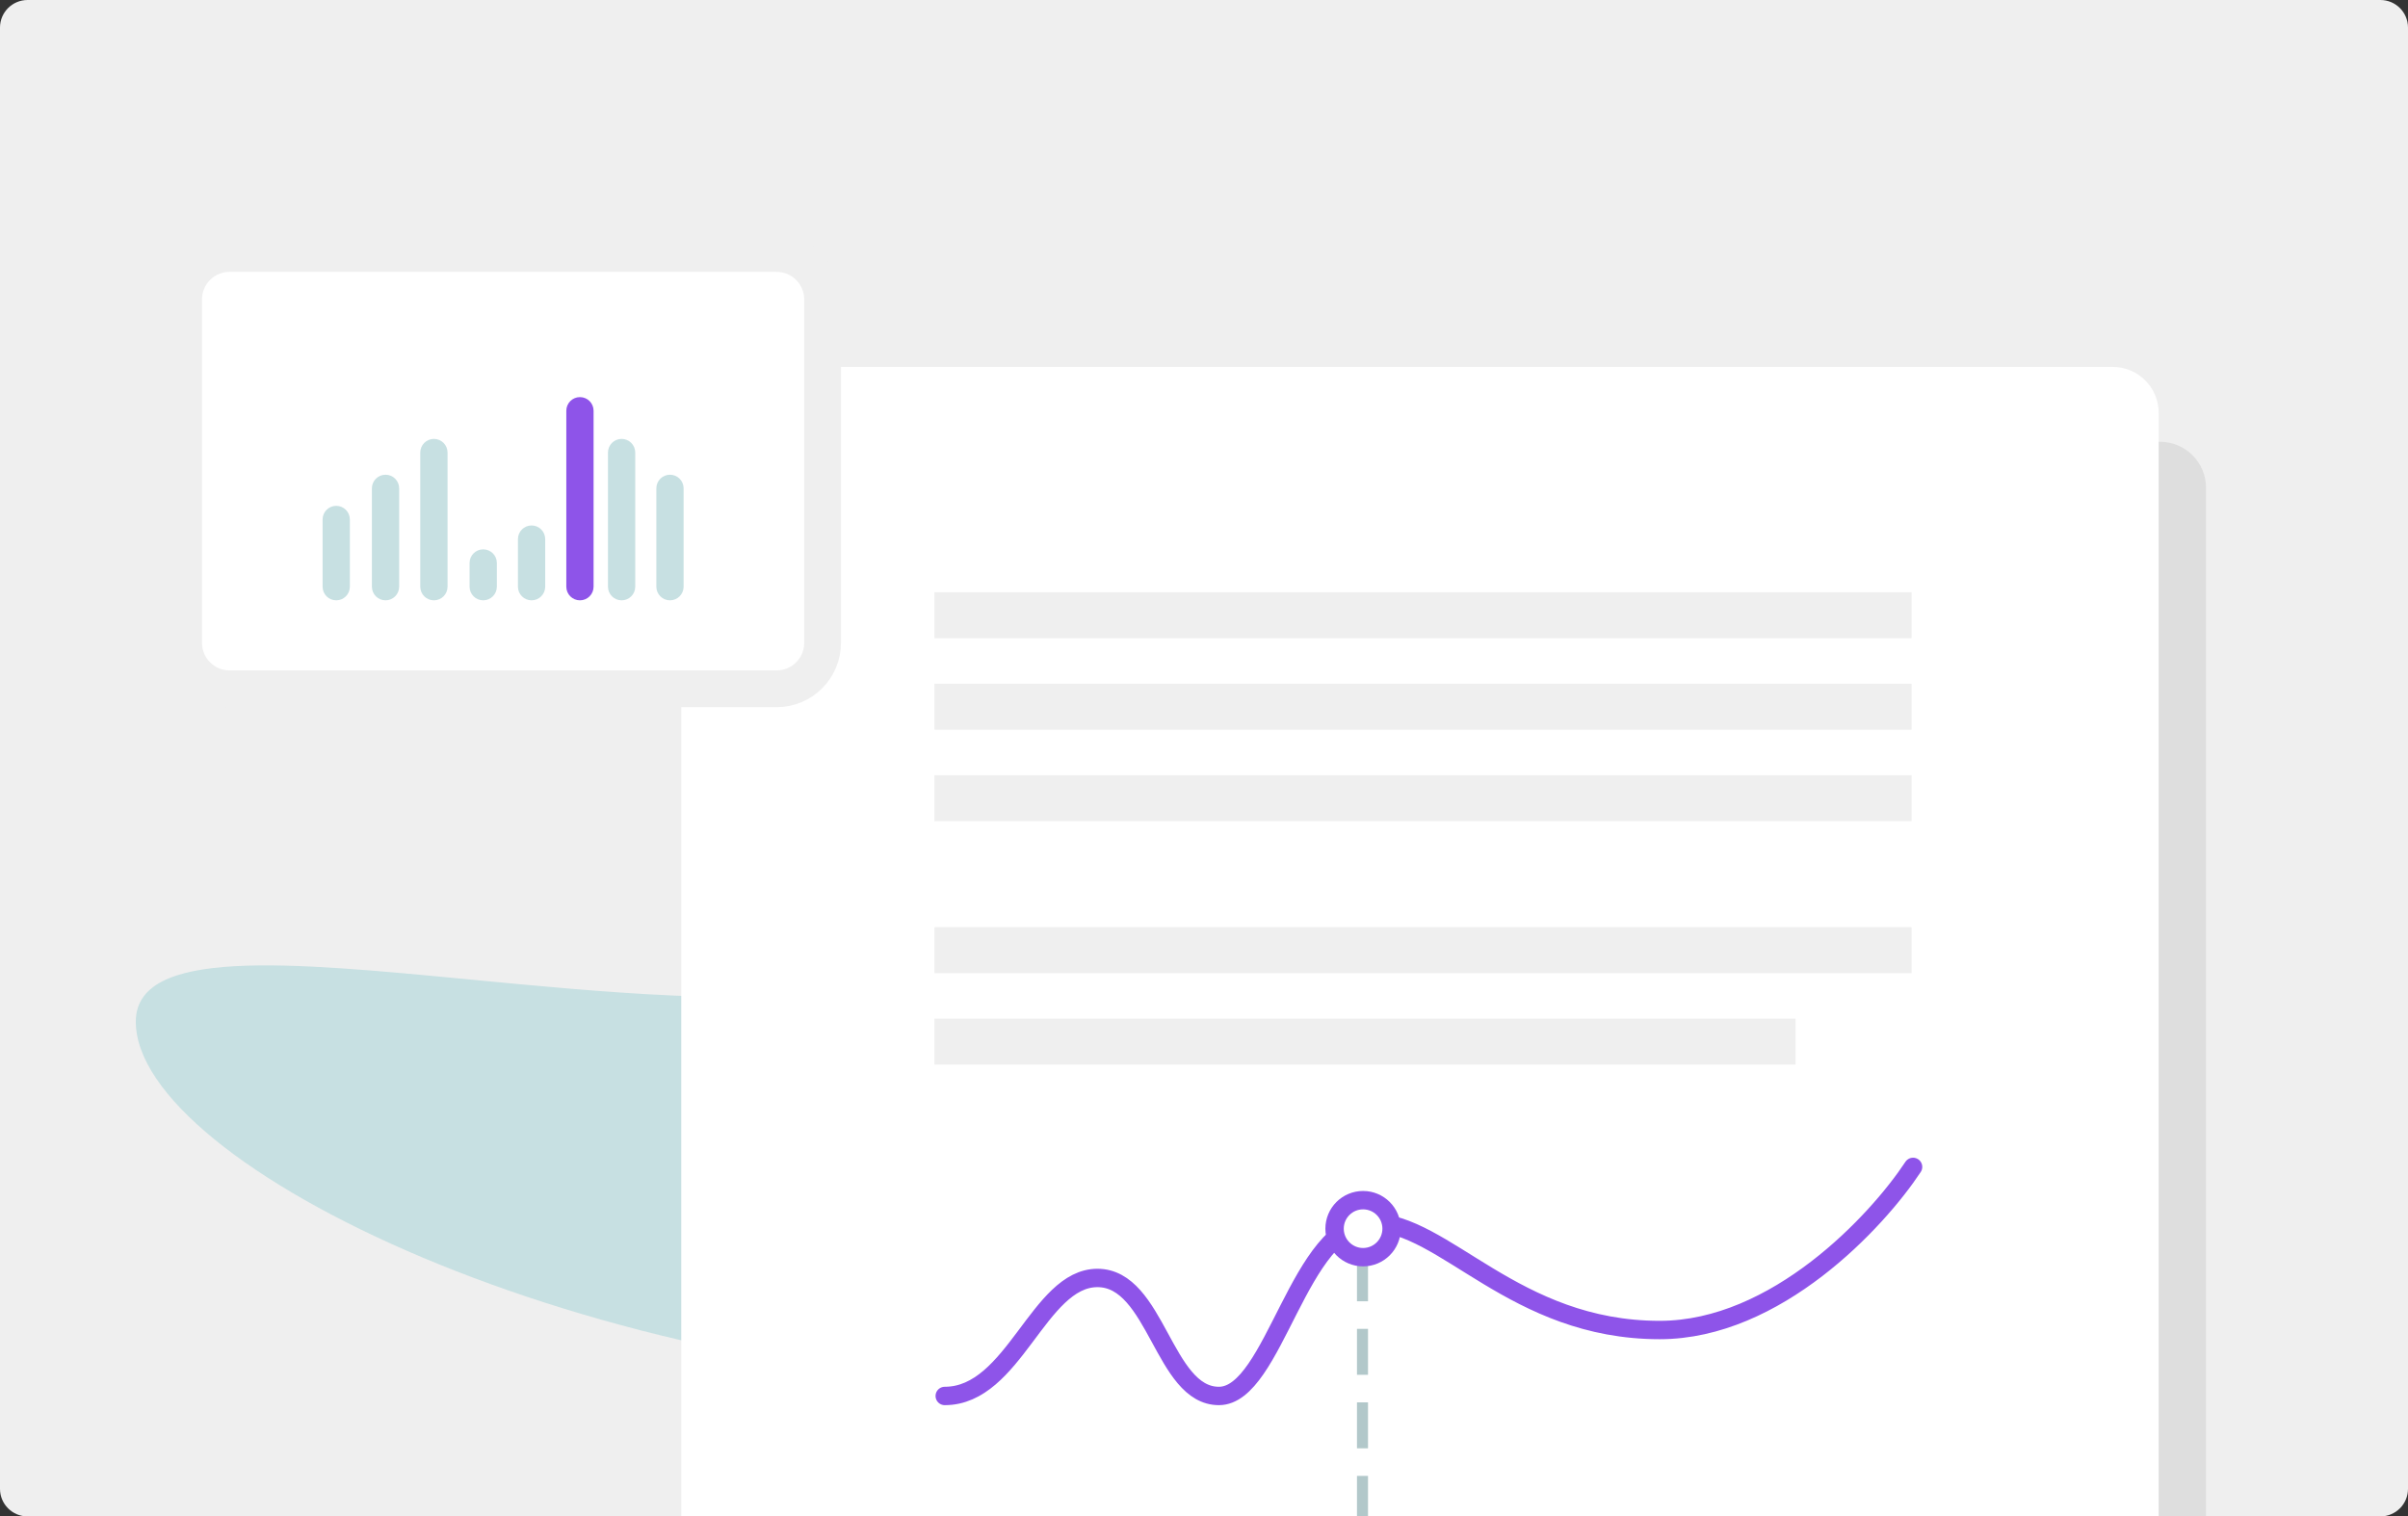 <?xml version="1.0" encoding="utf-8"?>
<!-- Generator: Adobe Illustrator 16.0.0, SVG Export Plug-In . SVG Version: 6.00 Build 0)  -->
<!DOCTYPE svg PUBLIC "-//W3C//DTD SVG 1.1//EN" "http://www.w3.org/Graphics/SVG/1.1/DTD/svg11.dtd">
<svg version="1.1" id="Layer_1" xmlns="http://www.w3.org/2000/svg" xmlns:xlink="http://www.w3.org/1999/xlink" x="0px" y="0px"
	 width="262px" height="165px" viewBox="0 0.559 262 165" enable-background="new 0 0.559 262 165" xml:space="preserve">
<rect x="0" y="0.559" width="262" height="165" fill="#333333" stroke="none"/>
<path fill="#EFEFEF" d="M3,0.559h256c1.656,0,3,1.343,3,3v159c0,1.656-1.344,3-3,3H3c-1.657,0-3-1.344-3-3v-159
	C0,1.902,1.343,0.559,3,0.559z"/>
<path fill="#C7E0E2" d="M201.756,97.641H133.93c-11.988,4.126-24.897,8.564-39.522,10.611c-12.873,1.803-28.947,0.262-43.277-1.113
	c-19.853-1.903-36.355-3.485-36.355,4.59c0,15.642,49.439,39.626,101.637,39.626s89.063-14.251,91.578-33.718
	C209.127,108.844,206.726,102.275,201.756,97.641z"/>
<path fill="#DEDEDE" d="M79.272,53.632c0-2.762,2.239-5,5-5h150.75c2.763,0,5,2.238,5,5v111.926H79.272V53.632z"/>
<path fill="#FFFFFF" d="M74.123,45.482c0-2.761,2.239-5,5-5h150.75c2.762,0,5,2.239,5,5v120.076H74.123V45.482z"/>
<rect x="101.672" y="65.002" fill="#EFEFEF" width="106.316" height="5"/>
<rect x="101.672" y="74.955" fill="#EFEFEF" width="106.316" height="5"/>
<rect x="101.672" y="84.908" fill="#EFEFEF" width="106.316" height="5"/>
<rect x="101.672" y="101.445" fill="#EFEFEF" width="106.316" height="5"/>
<rect x="101.672" y="111.398" fill="#EFEFEF" width="93.691" height="5"/>
<path fill="none" stroke="#8E54E9" stroke-width="2" stroke-linecap="round" d="M102.791,152.453c7.553,0,10.196-12.84,16.616-12.84
	s7.175,12.84,13.217,12.84c6.042,0,8.686-18.882,16.616-18.882c7.93,0,15.482,11.706,31.343,11.706
	c12.688,0,23.665-11.832,27.567-17.748"/>
<line fill="none" stroke="#B2C8CA" stroke-width="1.2" stroke-dasharray="5,3" x1="148.245" y1="137.15" x2="148.245" y2="165.559"/>
<circle fill="#FFFFFF" stroke="#8E54E9" stroke-width="2" cx="148.309" cy="134.25" r="3.102"/>
<path fill="#FFFFFF" stroke="#EFEFEF" stroke-width="4" d="M24.978,28.142h59.523c2.762,0,5,2.239,5,5v37.364c0,2.762-2.238,5-5,5
	H24.978c-2.761,0-5-2.238-5-5V33.142C19.978,30.381,22.216,28.142,24.978,28.142z"/>
<path fill="#C7E0E2" d="M35.099,64.396v-7.313c0-0.819,0.664-1.484,1.483-1.484l0,0c0.82,0,1.484,0.665,1.484,1.484v7.313
	c0,0.82-0.664,1.484-1.484,1.484l0,0C35.763,65.88,35.099,65.216,35.099,64.396z"/>
<path fill="#C7E0E2" d="M40.464,64.396v-10.7c0-0.819,0.664-1.483,1.484-1.483l0,0c0.819,0,1.483,0.664,1.483,1.483v10.7
	c0,0.82-0.664,1.484-1.483,1.484l0,0C41.128,65.88,40.464,65.216,40.464,64.396z"/>
<path fill="#C7E0E2" d="M45.727,64.396V49.799c0-0.819,0.664-1.483,1.484-1.483l0,0c0.819,0,1.483,0.664,1.483,1.483v14.598
	c0,0.82-0.664,1.484-1.483,1.484l0,0C46.391,65.88,45.727,65.216,45.727,64.396z"/>
<path fill="#C7E0E2" d="M51.092,64.396v-2.58c0-0.819,0.664-1.483,1.483-1.483l0,0c0.82,0,1.484,0.664,1.484,1.483v2.58
	c0,0.82-0.664,1.484-1.484,1.484l0,0C51.756,65.88,51.092,65.216,51.092,64.396z"/>
<path fill="#C7E0E2" d="M56.354,64.396v-5.178c0-0.819,0.664-1.484,1.483-1.484h0c0.819,0,1.483,0.665,1.483,1.484v5.178
	c0,0.82-0.664,1.484-1.483,1.484h0C57.019,65.88,56.354,65.216,56.354,64.396z"/>
<path fill="#8E54E9" d="M61.617,64.396V45.252c0-0.82,0.664-1.484,1.483-1.484h0c0.819,0,1.483,0.664,1.483,1.484v19.145
	c0,0.82-0.664,1.484-1.483,1.484h0C62.281,65.88,61.617,65.216,61.617,64.396z"/>
<path fill="#C7E0E2" d="M66.15,64.396V49.799c0-0.819,0.664-1.483,1.483-1.483h0c0.819,0,1.483,0.664,1.483,1.483v14.598
	c0,0.82-0.664,1.484-1.483,1.484h0C66.814,65.88,66.15,65.216,66.15,64.396z"/>
<path fill="#C7E0E2" d="M71.413,64.396v-10.7c0-0.819,0.664-1.483,1.483-1.483h0c0.819,0,1.483,0.664,1.483,1.483v10.7
	c0,0.82-0.664,1.484-1.483,1.484h0C72.077,65.88,71.413,65.216,71.413,64.396z"/>
</svg>
